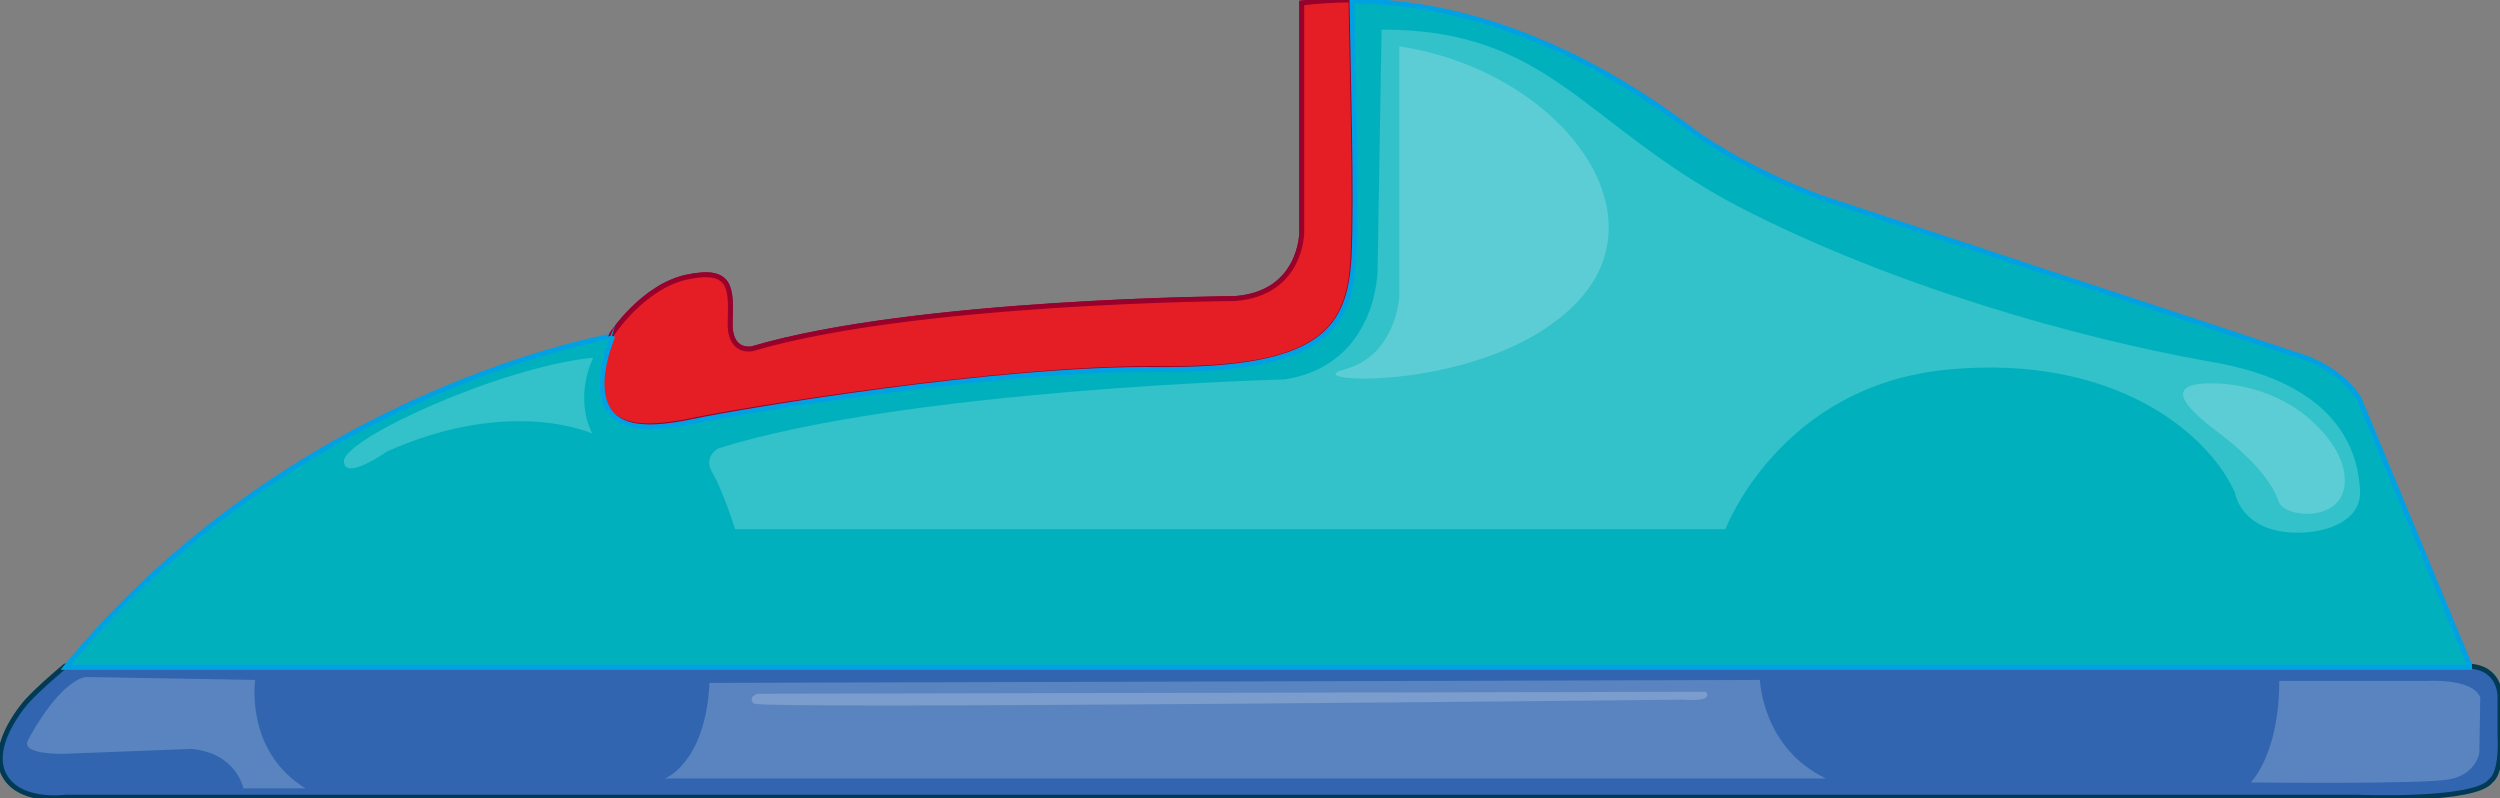 <?xml version="1.0" encoding="utf-8"?>
<!-- Generator: Adobe Illustrator 25.0.1, SVG Export Plug-In . SVG Version: 6.00 Build 0)  -->
<svg version="1.1" id="Layer_1" xmlns="http://www.w3.org/2000/svg" xmlns:xlink="http://www.w3.org/1999/xlink" x="0px" y="0px"
	 viewBox="0 0 253.7 81" style="enable-background:new 0 0 253.7 81;" xml:space="preserve">
<rect x="0" y="0" width="253.7" height="81" fill="#808080" stroke="none"/>
<style type="text/css">
	.st0{fill:#3165B0;stroke:#003A55;stroke-width:0.5;stroke-miterlimit:10;}
	.st1{fill:#E51E25;stroke:#98012C;stroke-width:0.5;stroke-miterlimit:10;}
	.st2{fill:#00B1BD;stroke:#00A1E2;stroke-width:0.5;stroke-miterlimit:10;}
	.st3{opacity:0.2;fill:#FFFFFF;enable-background:new    ;}
</style>
<path class="st0" d="M253.7,70.6c0,0,0-2.9-3.2-3H6.6c-1.3,1.1-2.7,2.3-3.9,3.6c0,0-3.7,4.1-2.4,7.2c1.4,3.2,6.4,2.5,6.4,2.5h232.5
	c0,0,12.1,0.5,13.6-1.7c0,0,1.1-0.6,0.9-4.6V70.6z"/>
<g>
	<path class="st1" d="M65.3,43.2c0,0,1.6,0.2,5.3-0.6c3.7-0.8,30.4-5.3,46.9-5.2C134,37.6,137,33.5,137.3,26c0.3-6.1-0.1-19-0.2-26
		c-1.6,0-3.3,0.1-5,0.3v23.3c0,0,0,6.2-6.8,6.7c0,0-32.5,0.2-49,5.1c0,0-2.4,0.5-2.2-2.9c0.1-3.3,0.1-5.3-4.3-4.4
		c-4.5,0.9-7.7,5.8-7.7,5.8S58.1,42.9,65.3,43.2z"/>
	<path class="st2" d="M250.6,67.5l-11.2-27c0,0-1.3-2.5-5.2-4.1l-49.3-16.3c0,0-7.6-2.7-13.4-7c-5.2-3.9-18.2-12.9-34.3-13
		c0.1,7,0.5,19.9,0.2,26c-0.4,7.4-3.3,11.5-19.8,11.4c-16.5-0.2-43.2,4.4-46.9,5.2c-3.7,0.8-5.3,0.6-5.3,0.6
		c-7.2-0.3-3.2-9.2-3.2-9.2S29.9,39.5,6.7,67.7h243.9V67.5z"/>
</g>
<g>
	<path class="st1" d="M65.3,43.2c0,0,1.6,0.2,5.3-0.6c3.7-0.8,30.4-5.3,46.9-5.2C134,37.6,137,33.5,137.3,26c0.3-6.1-0.1-19-0.2-26
		c-1.6,0-3.3,0.1-5,0.3v23.3c0,0,0,6.2-6.8,6.7c0,0-32.5,0.2-49,5.1c0,0-2.4,0.5-2.2-2.9c0.1-3.3,0.1-5.3-4.3-4.4
		c-4.5,0.9-7.7,5.8-7.7,5.8S58.1,42.9,65.3,43.2z"/>
	<path class="st2" d="M250.6,67.5l-11.2-27c0,0-1.3-2.5-5.2-4.1l-49.3-16.3c0,0-7.6-2.7-13.4-7c-5.2-3.9-18.2-12.9-34.3-13
		c0.1,7,0.5,19.9,0.2,26c-0.4,7.4-3.3,11.5-19.8,11.4c-16.5-0.2-43.2,4.4-46.9,5.2c-3.7,0.8-5.3,0.6-5.3,0.6
		c-7.2-0.3-3.2-9.2-3.2-9.2S29.9,39.5,6.7,67.7h243.9V67.5z"/>
</g>
<path class="st3" d="M72,69.3L178.6,69c0,0,0.2,6.9,6.7,10H67.4C67.4,79.1,71.6,77.5,72,69.3z"/>
<path class="st3" d="M25.9,69c0,0-1.1,7.2,5.1,11h-6.3c0,0-0.7-3.6-5.3-4l-13,0.5c0,0-4.2,0.1-3.6-1.3c0.7-1.4,3.4-6,5.9-6.5
	L25.9,69z"/>
<path class="st3" d="M173.1,70.2l-96.2,0.2c0,0-1.1,0.3-0.4,1c0.7,0.6,94.3-0.4,94.3-0.4S174,71.3,173.1,70.2z"/>
<path class="st3" d="M231.3,69.1h15c0,0,4.7-0.3,5.4,1.7l-0.1,5.6c0,0-0.3,2.2-3.1,2.7c-2.8,0.5-20.1,0.3-20.1,0.3
	S231.3,76.6,231.3,69.1z"/>
<path class="st3" d="M140.2,3l-0.4,24.4c0,0,0,9.6-9.4,11.1c0,0-38.4,1-57.5,7c0,0-1.6,0.8-0.6,2.5c1,1.6,2.3,5.7,2.3,5.7h100.5
	c0,0,5.5-14.6,22.6-16.2c17-1.6,26.5,6.6,29.1,12.5c0,0,0.4,2.7,3.7,3.7s9.2,0,9-3.9s-2.1-10.9-15.2-13.1
	c-13.1-2.3-32.2-7.6-48-15.8C160.6,12.6,157.3,3,140.2,3z"/>
<path class="st3" d="M60.2,36.3c0,0-2,3.8-0.1,7.7c0,0-8.2-3.8-20.8,1.8c0,0-4.4,3.1-4.4,1C34.9,44.5,50.9,37.2,60.2,36.3z"/>
<path class="st3" d="M142,4.7v25.4c0,0-0.3,6-5.6,7.4s15,2.5,23.8-7C168.9,21.1,157.8,7.1,142,4.7z"/>
<path class="st3" d="M233.2,41.6c0,0-3.4-2.6-8.5-2.7c-5.1-0.1-3.3,2.2,0.3,4.9s5.6,5.2,6.2,7c0.5,1.8,6.2,2.2,6.7-1.4
	C238.4,45.9,234.8,42.7,233.2,41.6z"/>
</svg>
